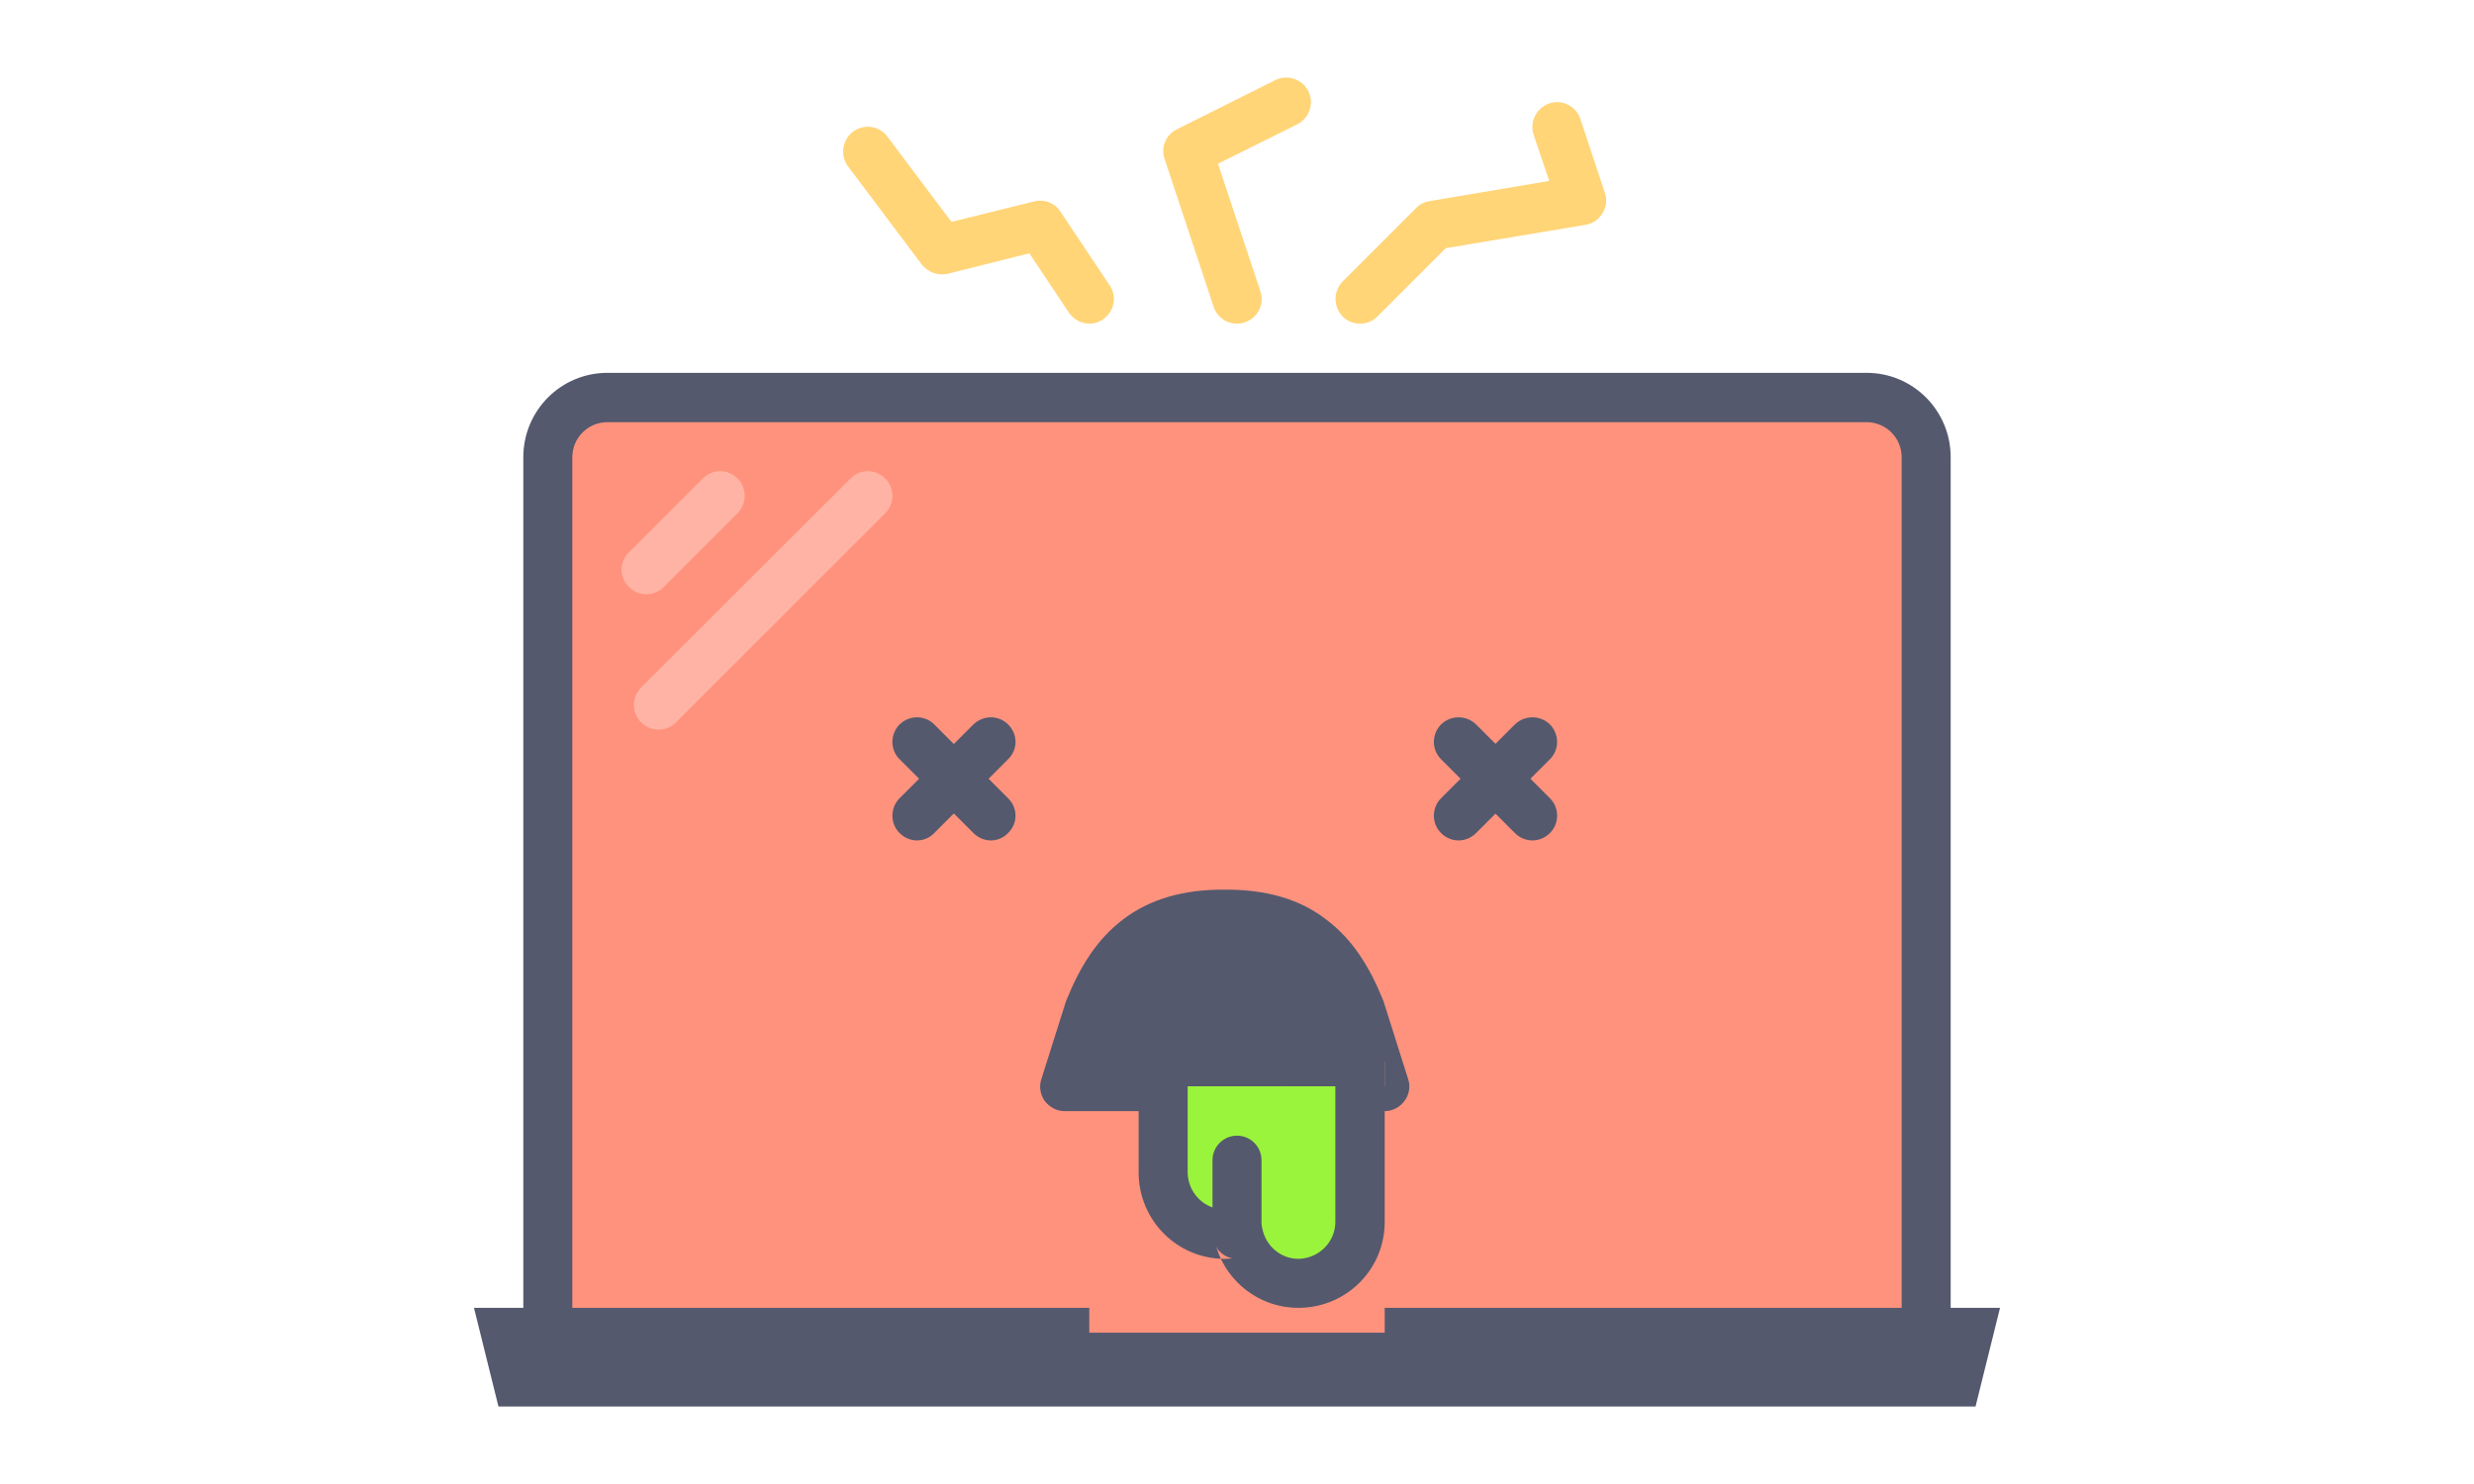 <?xml version="1.0" encoding="UTF-8"?>
<!DOCTYPE svg PUBLIC "-//W3C//DTD SVG 1.1//EN" "http://www.w3.org/Graphics/SVG/1.1/DTD/svg11.dtd">
<!-- Creator: CorelDRAW 2019 (64-Bit) -->
<svg xmlns="http://www.w3.org/2000/svg" xml:space="preserve" width="300px" height="180px" version="1.1" style="shape-rendering:geometricPrecision; text-rendering:geometricPrecision; image-rendering:optimizeQuality; fill-rule:evenodd; clip-rule:evenodd"
viewBox="0 0 67.66 40.6"
 xmlns:xlink="http://www.w3.org/1999/xlink">
 <defs>
  <style type="text/css">
   <![CDATA[
    .fil0 {fill:none}
    .fil2 {fill:#54596E}
    .fil5 {fill:#9AF43B}
    .fil1 {fill:#FF927D}
    .fil3 {fill:#FFB3A4}
    .fil4 {fill:#FFD578}
   ]]>
  </style>
 </defs>
 <g id="Layer_x0020_1">
  <rect class="fil0" width="67.66" height="40.6"/>
  <g id="physical.svg">
   <g>
    <path class="fil1" d="M51.05 10.87l-34.44 0c-0.9,0 -1.63,0.73 -1.63,1.64l0 24.62 37.7 0 0 -24.62c0,-0.91 -0.73,-1.64 -1.63,-1.64l0 0zm0 0l0 0 0 0z"/>
   </g>
   <path class="fil2" d="M51.05 10.87l0 -0.67 -34.44 0c-1.27,0 -2.3,1.03 -2.3,2.31l0 24.62c0,0.18 0.07,0.35 0.19,0.47 0.13,0.13 0.3,0.2 0.48,0.2l37.7 0c0.18,0 0.35,-0.07 0.48,-0.2 0.12,-0.12 0.19,-0.29 0.19,-0.47l0 -24.62c0,-1.28 -1.03,-2.31 -2.3,-2.31l0 1.35c0.53,0 0.96,0.43 0.96,0.96l0 23.95 -36.36 0 0 -23.95c0,-0.53 0.43,-0.96 0.96,-0.96l34.44 0 0 -0.68zm0 0z"/>
   <path class="fil3" d="M19.69 12.89c-0.17,0 -0.34,0.07 -0.47,0.2l-2.02 2.02c-0.27,0.26 -0.27,0.69 0,0.95 0.13,0.13 0.3,0.2 0.47,0.2 0.18,0 0.35,-0.07 0.48,-0.2l2.02 -2.02c0.26,-0.26 0.26,-0.69 0,-0.95 -0.13,-0.13 -0.3,-0.2 -0.48,-0.2z"/>
   <g>
    <path class="fil3" d="M23.73 12.89c-0.17,0 -0.34,0.07 -0.47,0.2l-5.73 5.72c-0.26,0.27 -0.26,0.69 0,0.95 0.14,0.14 0.31,0.2 0.48,0.2 0.17,0 0.34,-0.06 0.48,-0.2l5.72 -5.72c0.26,-0.26 0.26,-0.69 0,-0.95 -0.13,-0.13 -0.31,-0.2 -0.48,-0.2l0 0zm0 0l0 0 0 0z"/>
   </g>
   <g>
    <path class="fil2" d="M37.87 35.78l0 1.35 -8.08 0 0 -1.35 -16.83 0 0.67 2.7 40.4 0 0.67 -2.7 -16.83 0zm0 0z"/>
    <path class="fil2" d="M39.41 20.77l2.02 2.02c0.27,0.27 0.69,0.27 0.96,0 0.26,-0.26 0.26,-0.69 0,-0.95l-2.02 -2.02c-0.27,-0.26 -0.69,-0.26 -0.96,0 -0.26,0.27 -0.26,0.69 0,0.95z"/>
    <path class="fil2" d="M40.37 22.79l2.02 -2.02c0.26,-0.26 0.26,-0.68 0,-0.95 -0.27,-0.26 -0.69,-0.26 -0.96,0l-2.02 2.02c-0.26,0.26 -0.26,0.69 0,0.95 0.27,0.27 0.69,0.27 0.96,0z"/>
    <path class="fil2" d="M24.6 20.77l2.02 2.02c0.27,0.27 0.69,0.27 0.95,0 0.27,-0.26 0.27,-0.69 0,-0.95l-2.02 -2.02c-0.26,-0.26 -0.68,-0.26 -0.95,0 -0.26,0.27 -0.26,0.69 0,0.95z"/>
    <path class="fil2" d="M25.55 22.79l2.02 -2.02c0.27,-0.26 0.27,-0.68 0,-0.95 -0.26,-0.26 -0.68,-0.26 -0.95,0l-2.02 2.02c-0.26,0.26 -0.26,0.69 0,0.95 0.27,0.27 0.69,0.27 0.95,0z"/>
    <path class="fil2" d="M37.87 29.72l-8.75 0 0.67 -2.12c0.67,-1.65 1.66,-2.59 3.7,-2.59 2.05,0 3.03,0.94 3.71,2.59l0.67 2.12zm0 0z"/>
    <path class="fil2" d="M37.87 29.72l0 -0.67 -7.83 0 0.39 -1.24 -0.64 -0.21 0.62 0.26c0.32,-0.77 0.67,-1.29 1.12,-1.63 0.46,-0.34 1.04,-0.54 1.96,-0.55 0.93,0.01 1.51,0.21 1.96,0.55 0.46,0.34 0.81,0.86 1.12,1.63l0.63 -0.26 -0.65 0.21 0.68 2.12 0.64 -0.21 0 -0.67 0 0.67 0.64 -0.2 -0.67 -2.12 -0.02 -0.05c-0.36,-0.89 -0.83,-1.66 -1.56,-2.2 -0.71,-0.55 -1.64,-0.82 -2.77,-0.81 -1.12,-0.01 -2.05,0.26 -2.77,0.81 -0.72,0.54 -1.19,1.31 -1.55,2.2l-0.02 0.05 -0.67 2.12c-0.07,0.2 -0.03,0.43 0.09,0.6 0.13,0.17 0.33,0.28 0.55,0.28l8.75 0c0.21,0 0.42,-0.11 0.54,-0.28 0.13,-0.17 0.17,-0.4 0.1,-0.6l-0.64 0.2zm0 0z"/>
   </g>
   <path class="fil4" d="M23.19 4.55l2.02 2.69c0.17,0.21 0.44,0.31 0.71,0.25l2.23 -0.56 1.08 1.62c0.21,0.31 0.63,0.4 0.93,0.19 0.31,-0.21 0.4,-0.62 0.19,-0.93l-1.35 -2.02c-0.15,-0.24 -0.44,-0.35 -0.72,-0.28l-2.26 0.56 -1.75 -2.33c-0.22,-0.3 -0.64,-0.36 -0.94,-0.14 -0.3,0.23 -0.36,0.65 -0.14,0.95l0 0zm0 0z"/>
   <path class="fil4" d="M37.67 8.66l1.87 -1.87 3.83 -0.64c0.19,-0.03 0.36,-0.15 0.46,-0.32 0.1,-0.16 0.13,-0.37 0.06,-0.56l-0.67 -2.02c-0.12,-0.35 -0.5,-0.54 -0.85,-0.42 -0.35,0.12 -0.54,0.5 -0.43,0.85l0.43 1.27 -3.26 0.55c-0.14,0.02 -0.27,0.08 -0.37,0.18l-2.02 2.02c-0.26,0.27 -0.26,0.69 0,0.96 0.26,0.26 0.69,0.26 0.95,0zm0 0z"/>
   <path class="fil4" d="M34.47 7.97l-1.16 -3.49 2.17 -1.08c0.33,-0.17 0.47,-0.57 0.3,-0.91 -0.17,-0.33 -0.57,-0.46 -0.9,-0.3l-2.7 1.35c-0.3,0.15 -0.44,0.5 -0.33,0.81l1.34 4.04c0.12,0.36 0.5,0.55 0.85,0.43 0.36,-0.12 0.55,-0.5 0.43,-0.85l0 0zm0 0z"/>
   <path class="fil5" d="M35.18 29.05l-3.37 0 0 3.03c0,0.93 0.75,1.68 1.68,1.68 0.13,0 0.25,-0.01 0.37,-0.04 0.14,0.79 0.82,1.39 1.65,1.39 0.93,0 1.69,-0.75 1.69,-1.68l0 -4.38 -2.02 0zm0 0z"/>
   <path class="fil2" d="M35.18 29.05l0 -0.67 -3.37 0c-0.18,0 -0.35,0.07 -0.47,0.19 -0.13,0.13 -0.2,0.3 -0.2,0.48l0 3.03c0,1.3 1.05,2.36 2.35,2.36 0.19,0 0.36,-0.03 0.52,-0.06l-0.15 -0.66 -0.66 0.12c0.19,1.1 1.15,1.94 2.31,1.94 1.31,0 2.36,-1.05 2.36,-2.35l0 -4.38c0,-0.18 -0.07,-0.35 -0.2,-0.48 -0.12,-0.12 -0.3,-0.19 -0.47,-0.19l-2.02 0 0 1.34 1.34 0 0 3.71c0,0.55 -0.45,1 -1.01,1.01 -0.49,0 -0.9,-0.36 -0.99,-0.84 -0.03,-0.18 -0.13,-0.34 -0.29,-0.44 -0.15,-0.1 -0.34,-0.14 -0.52,-0.1 -0.08,0.02 -0.15,0.03 -0.22,0.03 -0.55,0 -1,-0.45 -1.01,-1.01l0 -2.36 1.35 0 1.35 0 0 -0.67zm0 0z"/>
   <path class="fil2" d="M33.16 31.74l0 2.02c0,0.37 0.3,0.68 0.67,0.68 0.37,0 0.67,-0.31 0.67,-0.68l0 -2.02c0,-0.37 -0.3,-0.67 -0.67,-0.67 -0.37,0 -0.67,0.3 -0.67,0.67z"/>
  </g>
 </g>
</svg>
